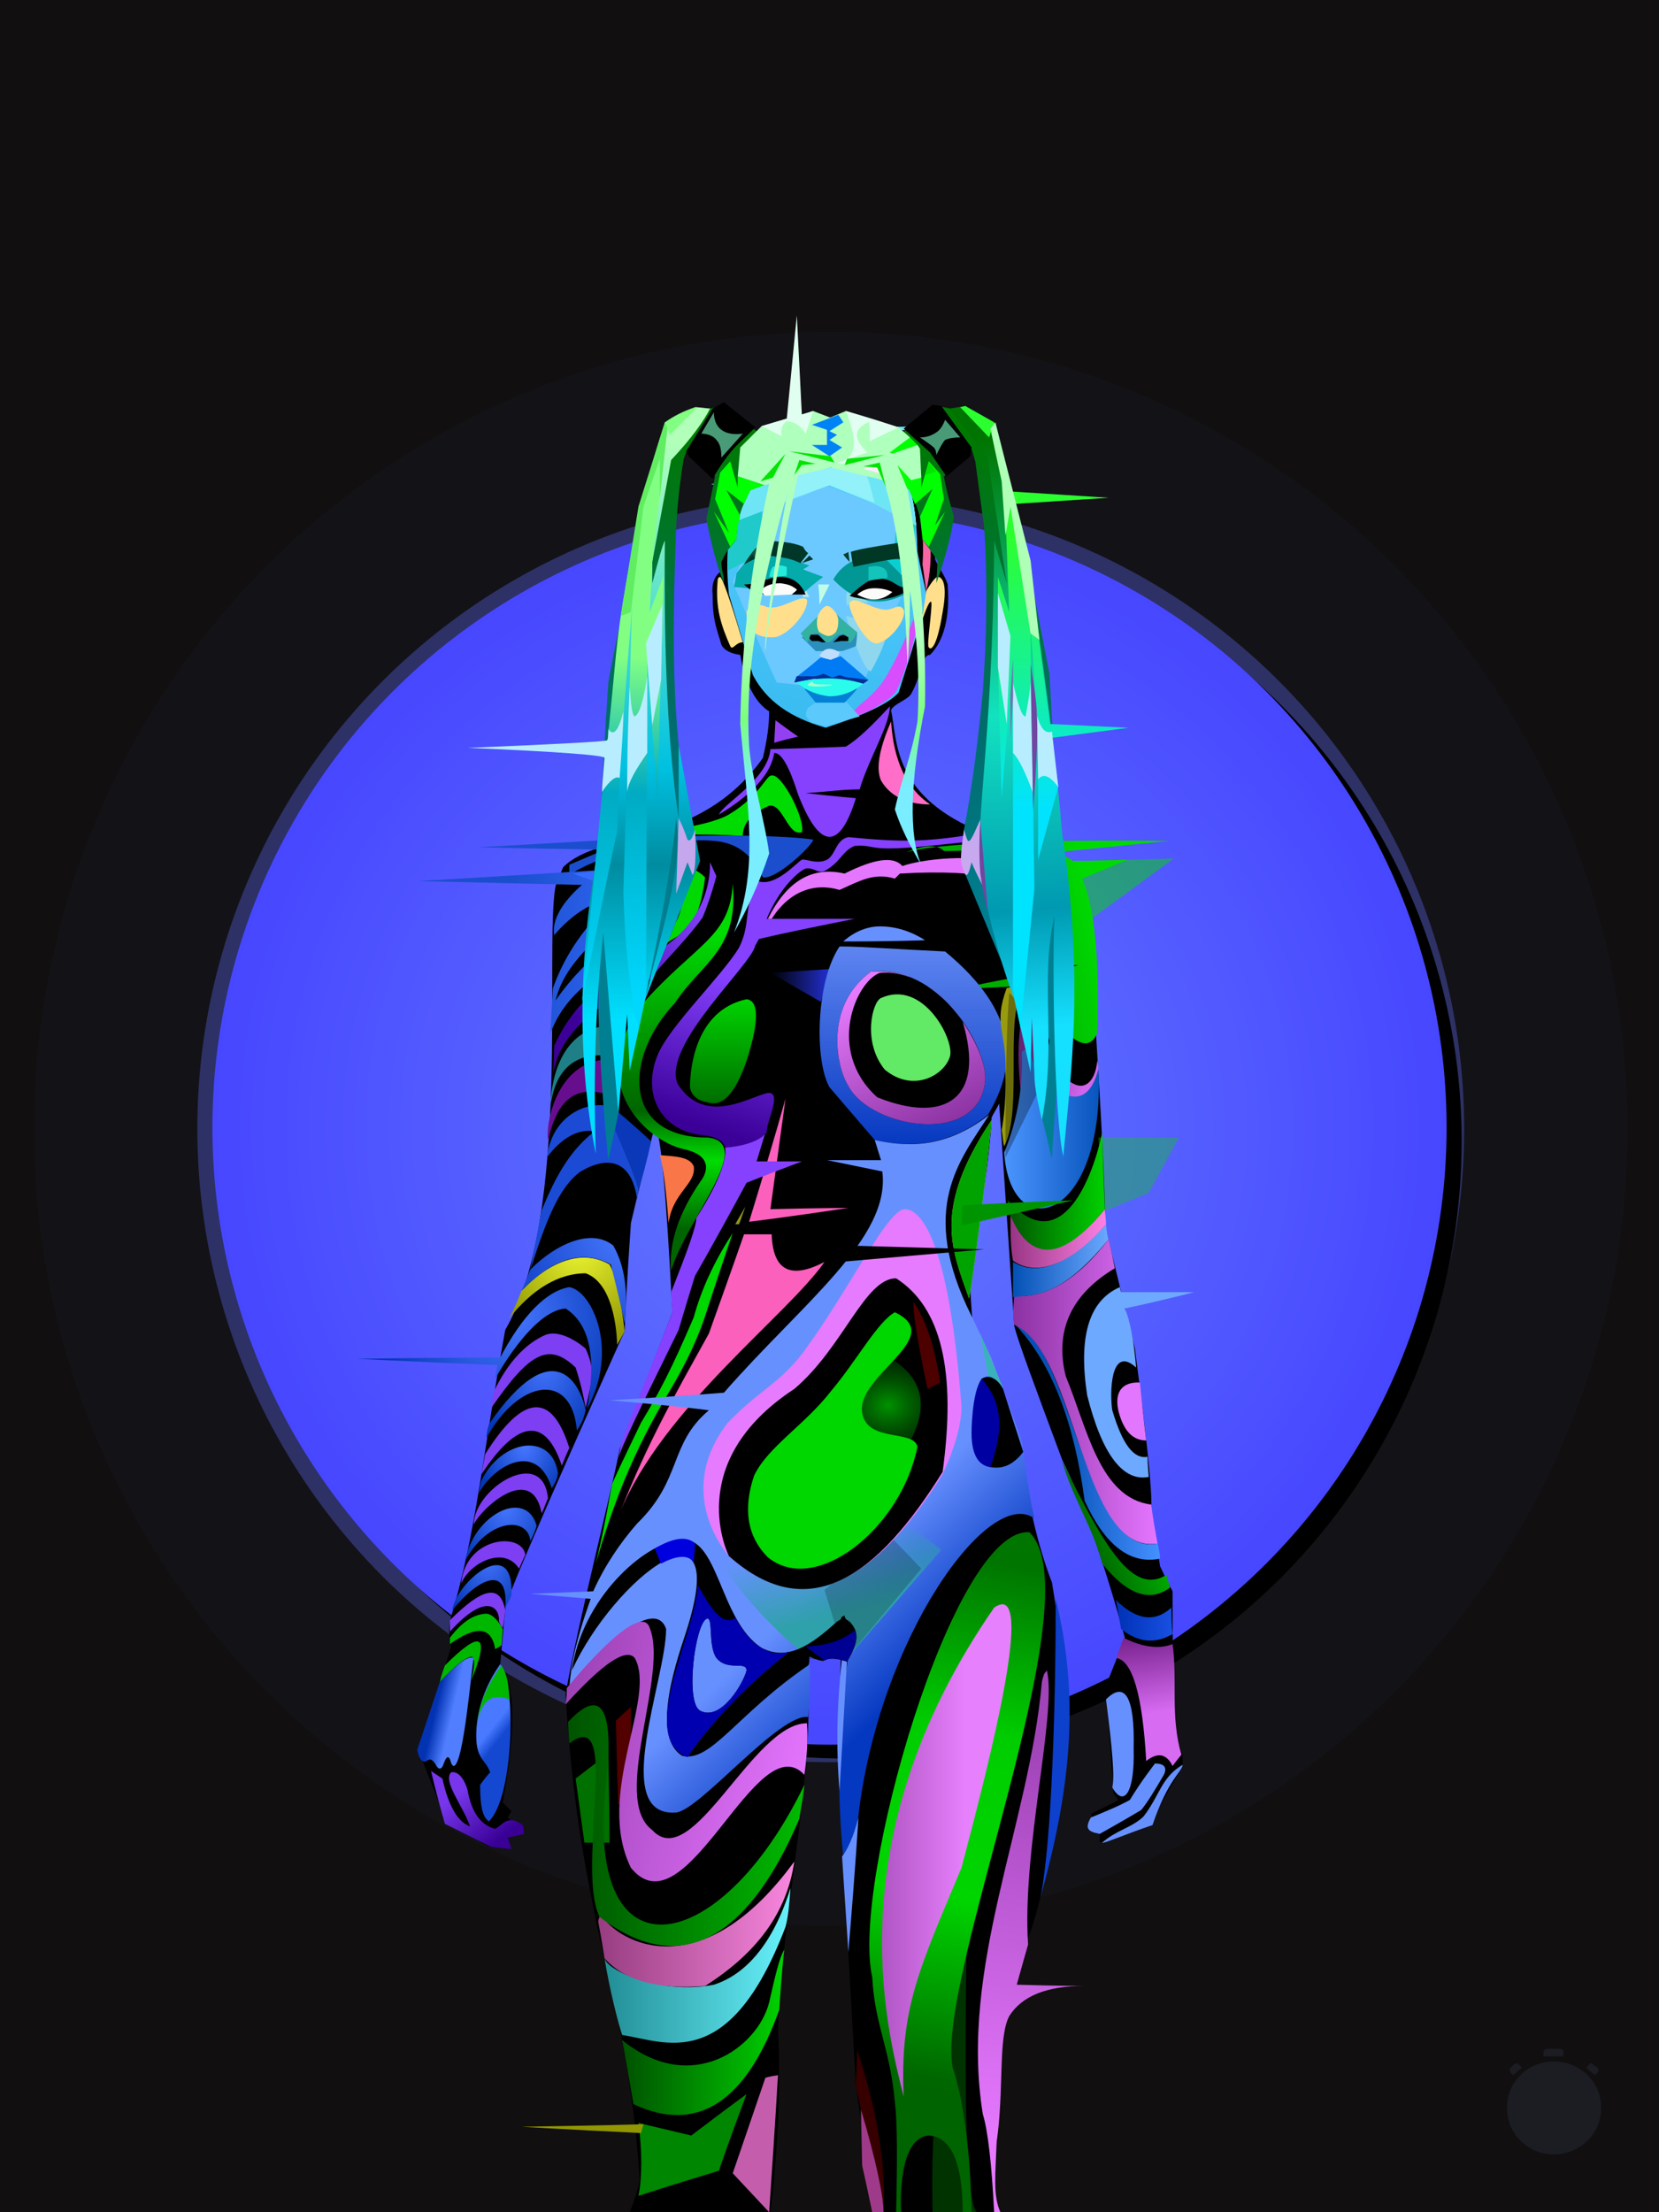 <?xml version="1.0" encoding="UTF-8"?><svg width="1320px" height="1760px" viewBox="0 0 1320 1760" version="1.1" xmlns="http://www.w3.org/2000/svg" xmlns:xlink="http://www.w3.org/1999/xlink"><defs><filter width="130%" height="130%" x="-15%" y="-15%" id="id-30211" filterUnits="objectBoundingBox"><feGaussianBlur in="SourceGraphic" stdDeviation="50"></feGaussianBlur></filter><filter width="124%" height="124%" x="-12%" y="-12%" id="id-30212" filterUnits="objectBoundingBox"><feGaussianBlur in="SourceGraphic" stdDeviation="50"></feGaussianBlur></filter><radialGradient cx="50%" cy="50%" r="70%" id="id-30213" fx="50%" fy="50%" gradientTransform=" translate(0.500,0.500) scale(1,1) translate(-0.500,-0.500)"><stop stop-color="#667DFF" offset="0%"></stop><stop stop-color="#3A31FF" offset="100%"></stop></radialGradient><circle cx="660" cy="897" r="491" id="id-30214"></circle><filter width="107%" height="107%" x="-2%" y="-2%" id="id-30215" filterUnits="objectBoundingBox"><feOffset result="id-30216" in="SourceAlpha" dx="12" dy="11"></feOffset><feGaussianBlur result="id-30217" in="SourceGraphic" stdDeviation="10"></feGaussianBlur><feColorMatrix in="SourceGraphic" type="matrix" values="0 0 0 0 0 0 0 0 0 0 0 0 0 0 0 0 0 0 0.500 0"></feColorMatrix></filter></defs><g stroke="none" stroke-width="1" fill="none" id="id-30220" fill-rule="evenodd"><g id="id-30221"><rect fill="#110F0F" width="1320" height="1760" x="0" y="0" id="id-30222"></rect><circle cx="661" cy="898" r="504" fill="#5F6DFF" opacity="0.579" id="id-30223" filter="url(#id-30211)"></circle><circle cx="661" cy="898" r="634" fill="#5F6DFF" opacity="0.181" id="id-30223" filter="url(#id-30212)"></circle><g id="id-30223"><use fill="#000000" fill-opacity="1" xlink:href="#id-30214" filter="url(#id-30215)"></use><use fill="url(#id-30213)" xlink:href="#id-30214" fill-rule="evenodd"></use></g></g></g><defs><linearGradient x1="100%" y1="14%" x2="36%" y2="14%" id="id-76427"><stop stop-color="#376DFF" offset="0%"></stop><stop stop-color="#1A4ECD" offset="100%"></stop></linearGradient><linearGradient x1="79%" y1="12%" x2="21%" y2="81%" id="id-76428"><stop stop-color="#823FF8" offset="0%"></stop><stop stop-color="#3C0099" offset="100%"></stop></linearGradient><linearGradient x1="50%" y1="13%" x2="50%" y2="89%" id="id-76429"><stop stop-color="#00DC02" offset="0%"></stop><stop stop-color="#006500" offset="60%"></stop><stop stop-color="#00DC02" offset="77%"></stop><stop stop-color="#006500" offset="100%"></stop></linearGradient><linearGradient x1="26%" y1="31%" x2="78%" y2="84%" id="id-76430"><stop stop-color="#7736EB" offset="0%"></stop><stop stop-color="#390096" offset="100%"></stop></linearGradient><linearGradient x1="48%" y1="38%" x2="52%" y2="50%" id="id-76431"><stop stop-color="#4879FF" offset="0%"></stop><stop stop-color="#1548D1" offset="100%"></stop></linearGradient><linearGradient x1="63%" y1="50%" x2="37%" y2="38%" id="id-76432"><stop stop-color="#507EFF" offset="0%"></stop><stop stop-color="#0333B2" offset="100%"></stop></linearGradient><radialGradient cx="58%" cy="25%" r="99%" id="id-76433" fx="58%" fy="25%" gradientTransform=" translate(0.578,0.249) scale(0.761,1) rotate(90) translate(-0.578,-0.249)"><stop stop-color="#4676FF" offset="0%"></stop><stop stop-color="#0437B6" offset="100%"></stop></radialGradient><radialGradient cx="58%" cy="24%" r="100%" id="id-76434" fx="58%" fy="24%" gradientTransform=" translate(0.578,0.238) scale(0.755,1) rotate(90) translate(-0.578,-0.238)"><stop stop-color="#4676FF" offset="1%"></stop><stop stop-color="#0437B6" offset="100%"></stop></radialGradient><radialGradient cx="58%" cy="24%" r="100%" id="id-76435" fx="58%" fy="24%" gradientTransform=" translate(0.578,0.238) scale(0.602,1) rotate(90) translate(-0.578,-0.238)"><stop stop-color="#4676FF" offset="1%"></stop><stop stop-color="#0437B6" offset="100%"></stop></radialGradient><radialGradient cx="58%" cy="24%" r="100%" id="id-76436" fx="58%" fy="24%" gradientTransform=" translate(0.578,0.238) scale(0.665,1) rotate(90) translate(-0.578,-0.238)"><stop stop-color="#4676FF" offset="1%"></stop><stop stop-color="#0437B6" offset="100%"></stop></radialGradient><radialGradient cx="58%" cy="24%" r="100%" id="id-76437" fx="58%" fy="24%" gradientTransform=" translate(0.578,0.238) scale(0.500,1) rotate(90) translate(-0.578,-0.238)"><stop stop-color="#4676FF" offset="1%"></stop><stop stop-color="#0437B6" offset="100%"></stop></radialGradient><radialGradient cx="60%" cy="0%" r="100%" id="id-76438" fx="60%" fy="0%" gradientTransform=" translate(0.604,0) scale(0.769,1) rotate(90) translate(-0.604,0)"><stop stop-color="#F3FC35" offset="0%"></stop><stop stop-color="#949B04" offset="100%"></stop></radialGradient><radialGradient cx="100%" cy="0%" r="122%" id="id-76439" fx="100%" fy="0%" gradientTransform=" translate(1,0) scale(0.823,1) rotate(180) translate(-1,0)"><stop stop-color="#4A7AFF" offset="0%"></stop><stop stop-color="#1949CF" offset="100%"></stop></radialGradient><linearGradient x1="26%" y1="47%" x2="9%" y2="91%" id="id-76440"><stop stop-color="#8541FE" offset="0%"></stop><stop stop-color="#3A0097" offset="100%"></stop></linearGradient><linearGradient x1="75%" y1="50%" x2="39%" y2="58%" id="id-76441"><stop stop-color="#00DA02" offset="0%"></stop><stop stop-color="#00AE00" offset="100%"></stop></linearGradient><linearGradient x1="50%" y1="0%" x2="50%" y2="100%" id="id-76442"><stop stop-color="#00D300" offset="0%"></stop><stop stop-color="#006900" offset="100%"></stop></linearGradient><linearGradient x1="100%" y1="50%" x2="0%" y2="50%" id="id-76443"><stop stop-color="#232FD3" offset="0%"></stop><stop stop-color="#202DC8" offset="100%" stop-opacity="0"></stop></linearGradient><linearGradient x1="50%" y1="0%" x2="50%" y2="100%" id="id-76444"><stop stop-color="#5E85F1" offset="0%"></stop><stop stop-color="#0437BF" offset="100%"></stop></linearGradient><linearGradient x1="20%" y1="11%" x2="61%" y2="100%" id="id-76445"><stop stop-color="#E77BFF" offset="0%"></stop><stop stop-color="#872F9D" offset="100%"></stop></linearGradient><linearGradient x1="77%" y1="82%" x2="23%" y2="64%" id="id-76446"><stop stop-color="#D166EC" offset="0%"></stop><stop stop-color="#8D35A5" offset="100%"></stop></linearGradient><linearGradient x1="0%" y1="50%" x2="100%" y2="50%" id="id-76447"><stop stop-color="#4B95FF" offset="0%"></stop><stop stop-color="#0350B8" offset="100%"></stop></linearGradient><linearGradient x1="53%" y1="66%" x2="65%" y2="84%" id="id-76448"><stop stop-color="#6790FF" offset="0%"></stop><stop stop-color="#0438C0" offset="100%"></stop></linearGradient><linearGradient x1="37%" y1="40%" x2="50%" y2="79%" id="id-76449"><stop stop-color="#2FA2AB" offset="0%" stop-opacity="0"></stop><stop stop-color="#2FA1AA" offset="100%"></stop></linearGradient><linearGradient x1="50%" y1="0%" x2="55%" y2="59%" id="id-76450"><stop stop-color="#7C2592" offset="0%"></stop><stop stop-color="#D76BF2" offset="100%"></stop></linearGradient><linearGradient x1="100%" y1="50%" x2="0%" y2="50%" id="id-76451"><stop stop-color="#1850E1" offset="0%"></stop><stop stop-color="#0031B5" offset="100%"></stop></linearGradient><linearGradient x1="82%" y1="50%" x2="18%" y2="84%" id="id-76452"><stop stop-color="#00AA00" offset="0%"></stop><stop stop-color="#005200" offset="100%"></stop></linearGradient><linearGradient x1="100%" y1="58%" x2="29%" y2="58%" id="id-76453"><stop stop-color="#4490FF" offset="0%"></stop><stop stop-color="#0650B5" offset="100%"></stop></linearGradient><linearGradient x1="100%" y1="50%" x2="0%" y2="50%" id="id-76454"><stop stop-color="#E576FF" offset="0%"></stop><stop stop-color="#8B31A2" offset="100%"></stop></linearGradient><linearGradient x1="100%" y1="50%" x2="0%" y2="50%" id="id-76455"><stop stop-color="#6CA9FF" offset="0%"></stop><stop stop-color="#0350B5" offset="100%"></stop></linearGradient><linearGradient x1="100%" y1="50%" x2="0%" y2="50%" id="id-76456"><stop stop-color="#FD81E4" offset="0%"></stop><stop stop-color="#983583" offset="100%"></stop></linearGradient><filter width="119%" height="104%" x="-9%" y="-2%" id="id-76457" filterUnits="objectBoundingBox"><feGaussianBlur in="SourceGraphic" stdDeviation="1"></feGaussianBlur></filter><filter width="157%" height="113%" x="-28%" y="-6%" id="id-76458" filterUnits="objectBoundingBox"><feGaussianBlur in="SourceGraphic" stdDeviation="3"></feGaussianBlur></filter><linearGradient x1="100%" y1="50%" x2="0%" y2="50%" id="id-76459"><stop stop-color="#00D100" offset="0%"></stop><stop stop-color="#005300" offset="100%"></stop></linearGradient><linearGradient x1="100%" y1="50%" x2="0%" y2="50%" id="id-76460"><stop stop-color="#00D200" offset="0%"></stop><stop stop-color="#005100" offset="100%"></stop></linearGradient><linearGradient x1="100%" y1="50%" x2="2%" y2="50%" id="id-76461"><stop stop-color="#68F2FC" offset="0%"></stop><stop stop-color="#238F97" offset="100%"></stop></linearGradient><linearGradient x1="100%" y1="50%" x2="0%" y2="50%" id="id-76462"><stop stop-color="#F987DE" offset="0%"></stop><stop stop-color="#973D80" offset="100%"></stop></linearGradient><linearGradient x1="100%" y1="50%" x2="0%" y2="50%" id="id-76463"><stop stop-color="#00BA00" offset="0%"></stop><stop stop-color="#005300" offset="100%"></stop></linearGradient><linearGradient x1="93%" y1="80%" x2="-9%" y2="50%" id="id-76464"><stop stop-color="#E576FF" offset="0%"></stop><stop stop-color="#9C40B4" offset="100%"></stop></linearGradient><linearGradient x1="53%" y1="5%" x2="48%" y2="86%" id="id-76465"><stop stop-color="#007500" offset="0%"></stop><stop stop-color="#00CD00" offset="31%"></stop><stop stop-color="#00D500" offset="61%"></stop><stop stop-color="#006600" offset="94%"></stop><stop stop-color="#006400" offset="100%"></stop></linearGradient><linearGradient x1="64%" y1="43%" x2="1%" y2="43%" id="id-76466"><stop stop-color="#E680FC" offset="0%"></stop><stop stop-color="#933EA5" offset="100%"></stop></linearGradient><linearGradient x1="48%" y1="88%" x2="51%" y2="13%" id="id-76467"><stop stop-color="#E679FF" offset="0%"></stop><stop stop-color="#A144B8" offset="100%"></stop></linearGradient><radialGradient cx="51%" cy="58%" r="134%" id="id-76468" fx="51%" fy="58%" gradientTransform=" translate(0.509,0.584) scale(1,0.816) rotate(7) translate(-0.509,-0.584)"><stop stop-color="#00C400" offset="0%" stop-opacity="0.748"></stop><stop stop-color="#000000" offset="100%" stop-opacity="0"></stop></radialGradient><linearGradient x1="63%" y1="15%" x2="50%" y2="100%" id="id-76469"><stop stop-color="#57CBFF" offset="0%"></stop><stop stop-color="#3ABCF1" offset="100%"></stop></linearGradient><filter width="104%" height="104%" x="-2%" y="-2%" id="id-76470" filterUnits="objectBoundingBox"><feGaussianBlur in="SourceGraphic" stdDeviation="1"></feGaussianBlur></filter><filter width="119%" height="114%" x="-9%" y="-7%" id="id-76471" filterUnits="objectBoundingBox"><feGaussianBlur in="SourceGraphic" stdDeviation="1"></feGaussianBlur></filter><filter width="121%" height="112%" x="-10%" y="-6%" id="id-76472" filterUnits="objectBoundingBox"><feGaussianBlur in="SourceGraphic" stdDeviation="1"></feGaussianBlur></filter><filter width="125%" height="125%" x="-12%" y="-12%" id="id-76473" filterUnits="objectBoundingBox"><feGaussianBlur in="SourceGraphic" stdDeviation="1"></feGaussianBlur></filter><filter width="133%" height="114%" x="-17%" y="-7%" id="id-76474" filterUnits="objectBoundingBox"><feGaussianBlur in="SourceGraphic" stdDeviation="1"></feGaussianBlur></filter><filter width="117%" height="132%" x="-8%" y="-16%" id="id-76475" filterUnits="objectBoundingBox"><feGaussianBlur in="SourceGraphic" stdDeviation="2"></feGaussianBlur></filter><filter width="127%" height="150%" x="-14%" y="-25%" id="id-76476" filterUnits="objectBoundingBox"><feGaussianBlur in="SourceGraphic" stdDeviation="3"></feGaussianBlur></filter><filter width="114%" height="123%" x="-7%" y="-11%" id="id-76477" filterUnits="objectBoundingBox"><feGaussianBlur in="SourceGraphic" stdDeviation="1"></feGaussianBlur></filter><filter width="113%" height="127%" x="-7%" y="-13%" id="id-76478" filterUnits="objectBoundingBox"><feGaussianBlur in="SourceGraphic" stdDeviation="1"></feGaussianBlur></filter><filter width="139%" height="151%" x="-19%" y="-25%" id="id-76479" filterUnits="objectBoundingBox"><feGaussianBlur in="SourceGraphic" stdDeviation="1"></feGaussianBlur></filter><filter width="142%" height="166%" x="-21%" y="-33%" id="id-76480" filterUnits="objectBoundingBox"><feGaussianBlur in="SourceGraphic" stdDeviation="1"></feGaussianBlur></filter><filter width="103%" height="108%" x="-2%" y="-4%" id="id-76481" filterUnits="objectBoundingBox"><feGaussianBlur in="SourceGraphic" stdDeviation="1"></feGaussianBlur></filter><filter width="182%" height="252%" x="-41%" y="-76%" id="id-76482" filterUnits="objectBoundingBox"><feGaussianBlur in="SourceGraphic" stdDeviation="20"></feGaussianBlur></filter><filter width="114%" height="127%" x="-7%" y="-13%" id="id-76483" filterUnits="objectBoundingBox"><feGaussianBlur in="SourceGraphic" stdDeviation="1"></feGaussianBlur></filter><filter width="137%" height="164%" x="-19%" y="-32%" id="id-76484" filterUnits="objectBoundingBox"><feGaussianBlur in="SourceGraphic" stdDeviation="1"></feGaussianBlur></filter><filter width="114%" height="151%" x="-7%" y="-25%" id="id-76485" filterUnits="objectBoundingBox"><feGaussianBlur in="SourceGraphic" stdDeviation="1"></feGaussianBlur></filter><linearGradient x1="50%" y1="3%" x2="49%" y2="69%" id="id-76486"><stop stop-color="#007900" offset="0%"></stop><stop stop-color="#006C6C" offset="60%"></stop><stop stop-color="#007F93" offset="100%"></stop></linearGradient><linearGradient x1="50%" y1="44%" x2="50%" y2="72%" id="id-76487"><stop stop-color="#AFFFBD" offset="0%"></stop><stop stop-color="#7CFF7D" offset="53%"></stop><stop stop-color="#7AEDFF" offset="100%"></stop></linearGradient><linearGradient x1="50%" y1="5%" x2="50%" y2="82%" id="id-76488"><stop stop-color="#B1FFB9" offset="0%"></stop><stop stop-color="#00C1E1" offset="56%"></stop><stop stop-color="#008CA0" offset="73%"></stop><stop stop-color="#00DFFF" offset="100%"></stop></linearGradient><linearGradient x1="50%" y1="4%" x2="51%" y2="83%" id="id-76489"><stop stop-color="#007400" offset="0%"></stop><stop stop-color="#12E2C0" offset="47%"></stop><stop stop-color="#0099B1" offset="80%"></stop><stop stop-color="#15E0FF" offset="100%"></stop></linearGradient><linearGradient x1="50%" y1="40%" x2="50%" y2="95%" id="id-76490"><stop stop-color="#82FF83" offset="0%"></stop><stop stop-color="#00ABC3" offset="40%"></stop><stop stop-color="#00D7FE" offset="100%"></stop></linearGradient><linearGradient x1="50%" y1="21%" x2="50%" y2="65%" id="id-76491"><stop stop-color="#2CFF30" offset="0%"></stop><stop stop-color="#00E3FF" offset="100%"></stop></linearGradient></defs><g transform=" translate(284,251)" id="id-76492"><g transform=" translate(0,82)" id="id-76493"><path d=" M 510,1427 C 444,1427 411,1427 411,1427 C 402,1360 397,1326 397,1326 C 388,1170 384,1092 384,1092 C 384,1049 384,1014 385,985 C 371,989 363,987 357,985 C 368,1060 338,1188 335,1280 C 339,1351 329,1427 329,1427 C 254,1427 217,1427 217,1427 C 220,1420 223,1411 225,1402 C 219,1306 201,1247 190,1194 C 181,1150 171,1098 166,1015 C 176,957 203,852 209,820 C 237,747 251,711 251,711 C 246,617 242,568 237,563 C 224,614 218,640 218,640 C 214,698 213,726 213,726 C 148,871 116,945 118,948 C 115,977 114,992 114,992 C 126,1006 127,1042 116,1101 C 121,1106 123,1108 123,1108 C 121,1111 120,1113 120,1113 C 129,1121 133,1124 133,1124 C 123,1127 118,1128 118,1128 C 120,1134 120,1137 120,1137 C 110,1136 105,1136 105,1136 C 83,1124 72,1118 72,1118 C 57,1080 49,1060 49,1060 C 66,1005 75,977 75,977 C 73,968 73,961 75,953 C 95,886 100,824 118,725 C 171,635 149,422 158,372 C 160,367 162,362 164,357 C 194,327 272,342 323,270 C 326,257 328,245 328,233 C 317,226 309,211 305,188 C 297,187 292,184 290,180 C 286,166 283,161 283,140 C 282,131 285,125 289,122 C 289,43 316,3 371,0 C 413,4 458,10 460,112 C 463,119 468,125 470,132 C 472,158 467,177 456,188 C 449,188 450,203 441,219 C 438,224 427,227 425,232 C 430,256 426,298 492,327 C 519,331 535,334 541,338 C 556,344 566,349 571,354 C 591,394 588,489 588,489 C 594,584 596,634 595,641 C 611,707 619,740 619,740 C 628,809 633,852 632,869 C 637,898 639,913 639,913 C 645,926 649,933 649,933 C 649,1004 650,1039 650,1039 C 654,1056 657,1064 657,1064 C 657,1069 657,1072 657,1072 C 640,1102 631,1117 631,1117 C 604,1127 591,1133 591,1133 C 591,1127 591,1124 591,1124 C 586,1115 584,1110 584,1110 C 599,1103 606,1099 606,1099 C 604,1096 602,1094 602,1094 C 598,1037 596,1008 596,1008 C 606,983 611,970 611,970 C 595,912 579,865 561,828 C 539,769 526,734 523,722 C 515,604 511,545 511,545 C 509,549 507,552 505,556 C 503,603 487,679 487,679 C 489,708 490,723 490,723 C 508,756 520,786 527,814 C 533,858 541,895 553,926 C 564,992 568,1030 566,1040 C 555,1129 544,1186 533,1211 L 510,1293 C 504,1374 504,1419 510,1427 Z" fill="#000000" id="id-76494"></path><g transform=" translate(0,229)" id="id-76495"><path d=" M 425,12 C 415,35 413,50 417,59 C 424,71 437,78 456,78 C 437,65 427,43 425,12 Z" fill="#FF6EC8" id="id-76496"></path><path d=" M 397,73 C 384,115 368,114 351,70 C 344,48 338,37 332,37 C 329,58 305,76 288,86 C 292,77 327,58 329,34 C 369,33 389,32 389,32 C 399,26 410,15 424,0 C 424,15 407,42 400,66 C 387,66 373,68 357,69 C 384,72 397,73 397,73 Z" fill="#8541FE" id="id-76497"></path><path d=" M 351,24 C 338,27 332,29 332,29 L 333,11 C 345,20 351,24 351,24 Z" fill="#9340F2" id="id-76498"></path><path d=" M 307,103 C 273,101 247,102 228,104 C 228,100 277,97 296,86 C 321,71 326,54 330,55 C 338,53 357,90 354,100 C 343,104 339,77 328,79 C 314,85 307,93 307,103 Z" fill="#00DC02" id="id-76499"></path><path d=" M 363,106 C 363,110 334,138 323,136 C 319,129 311,109 284,107 C 252,104 199,115 169,134 C 169,129 169,126 169,126 C 188,118 197,114 197,114 C 131,113 97,112 97,112 C 138,110 181,107 226,105 C 284,101 345,103 363,106 Z" fill="#1A4ECD" id="id-76500"></path><path d=" M 218,165 C 218,152 221,141 228,131 C 226,129 225,129 225,129 C 236,128 245,128 251,128 C 241,209 176,201 154,260 C 155,236 156,224 156,224 C 166,196 183,173 204,154 C 179,154 157,182 157,182 C 155,171 162,157 179,142 C 92,140 49,139 49,139 C 147,133 204,130 221,128 C 218,177 169,189 158,234 C 186,194 216,180 234,160 L 229,156 C 226,156 223,159 218,165 Z" fill="url(#id-76427)" id="id-76501"></path><path d=" M 216,149 L 172,133 L 221,128 C 221,139 219,145 216,149 Z" fill="#376DFF" id="id-76502"></path><path d=" M 277,136 C 271,130 265,128 259,128 C 257,134 265,159 250,177 C 246,187 244,191 246,189 C 257,179 271,183 277,136 Z" fill="#00DA02" id="id-76503"></path><path d=" M 281,124 C 284,131 286,135 286,135 C 282,150 278,161 275,168 C 262,186 248,199 233,217 C 185,239 159,265 156,294 C 157,278 157,270 157,270 C 175,230 205,213 236,197 C 266,179 281,154 281,124 Z" fill="url(#id-76428)" id="id-76504"></path><path d=" M 208,254 C 203,270 201,278 201,278 C 174,275 158,288 154,318 C 154,307 158,251 208,254 Z" fill="#1E7F87" id="id-76505"></path><path d=" M 200,281 C 200,293 200,303 200,309 C 163,297 156,331 152,345 C 150,327 162,281 200,281 Z" fill="#670E8F" id="id-76506"></path><path d=" M 299,141 C 297,184 269,189 226,238 C 181,302 231,345 259,352 C 289,358 274,377 274,377 C 256,403 248,427 250,449 C 262,408 318,347 279,343 C 210,343 213,278 253,236 C 274,204 304,194 299,141 Z" fill="url(#id-76429)" id="id-76507"></path><path d=" M 203,319 C 197,330 218,358 224,385 C 227,375 231,361 234,346 C 218,331 207,322 203,319 Z" fill="#0A38B8" id="id-76508"></path><path d=" M 223,393 C 223,389 224,388 224,384 C 216,355 196,325 203,319 C 189,313 156,321 151,359 C 163,343 176,336 189,338 C 177,348 163,361 147,401 L 138,448 C 150,411 160,383 178,370 C 200,357 219,361 223,393 Z" fill="#1B4BD4" id="id-76509"></path><path d=" M 241,357 C 245,371 247,399 248,411 C 251,387 270,380 268,366 C 265,358 252,358 241,357 Z" fill="#F97648" id="id-76510"></path><path d=" M 391,399 C 338,407 312,410 312,410 C 332,345 341,312 341,312 L 329,400 C 370,399 391,399 391,399 Z" fill="#FA60BC" id="id-76511"></path><path d=" M 354,362 C 325,373 310,379 310,379 C 283,429 269,453 269,453 C 260,482 256,496 256,496 C 226,557 210,590 208,598 C 210,587 212,581 212,581 C 238,515 251,482 251,482 C 250,471 250,466 250,466 C 263,433 270,414 270,407 C 286,382 294,363 293,351 C 310,346 325,339 325,339 L 318,362 C 342,362 354,362 354,362 Z" fill="#8541FE" id="id-76512"></path><path d=" M 304,412 C 302,412 301,412 301,412 L 309,398 C 306,407 304,412 304,412 Z" fill="#91951F" id="id-76513"></path><path d=" M 299,419 C 284,442 274,464 268,486 C 250,528 241,545 226,570 C 211,601 203,618 203,619 C 199,641 195,662 190,682 C 203,638 218,595 251,541 C 262,522 272,502 279,479 C 292,439 299,419 299,419 Z" fill="#00D600" id="id-76514"></path><path d=" M 308,420 C 322,420 330,420 330,420 C 331,449 345,456 372,442 C 343,484 243,558 209,642 C 232,584 254,546 280,499 C 299,446 308,420 308,420 Z" fill="#FA60BC" id="id-76515"></path><path d=" M 133,897 C 124,899 120,900 120,900 C 122,906 123,909 123,909 C 111,908 106,907 106,907 C 82,895 70,889 70,889 C 62,861 59,847 59,847 C 65,851 68,853 68,853 C 73,876 81,888 90,891 C 84,874 68,855 75,848 C 80,847 85,852 88,862 C 91,879 98,890 110,893 C 116,890 120,881 132,890 C 133,895 133,897 133,897 Z" fill="url(#id-76430)" id="id-76516"></path><path d=" M 114,762 C 127,776 125,868 105,887 C 100,884 98,875 98,858 C 103,851 106,848 106,848 C 102,837 94,838 95,815 C 96,797 102,779 114,762 Z" fill="url(#id-76431)" id="id-76517"></path><path d=" M 93,757 C 91,765 85,842 77,843 C 74,842 75,836 72,836 C 69,838 69,845 66,845 C 63,845 63,840 59,838 C 56,837 55,841 52,839 C 49,837 48,830 48,830 L 66,776 C 80,761 89,755 93,757 Z" fill="url(#id-76432)" id="id-76518"></path><path d=" M 96,807 C 100,790 108,785 121,790 C 121,780 120,771 115,763 C 104,778 98,792 96,807 Z" fill="#00B700" id="id-76519"></path><path d=" M 91,775 C 106,738 99,734 70,763 C 67,771 66,776 66,776 C 78,763 86,757 91,756 C 96,756 91,775 91,775 Z" fill="#00B700" id="id-76520"></path><path d=" M 110,750 C 107,732 95,731 74,746 C 74,743 74,741 74,741 C 83,729 92,723 101,722 C 109,720 116,734 116,734 L 115,747 C 112,749 110,750 110,750 Z" fill="#00B700" id="id-76521"></path><path d=" M 74,736 C 74,730 74,727 74,727 C 100,701 114,698 118,719 C 117,729 116,733 116,733 C 115,732 114,731 113,728 C 114,718 104,703 74,736 Z" fill="#7E3EF2" id="id-76522"></path><path d=" M 118,717 C 121,681 95,695 76,719 C 78,698 125,657 123,707 C 121,712 119,715 118,717 Z" fill="url(#id-76433)" id="id-76523"></path><path d=" M 129,686 C 132,679 134,675 134,675 C 131,656 86,661 83,698 C 89,682 117,667 129,686 Z" fill="#7E3EF2" id="id-76524"></path><path d=" M 86,680 C 104,646 136,644 138,664 C 141,658 141,658 143,652 C 135,622 93,642 86,680 Z" fill="url(#id-76434)" id="id-76525"></path><path d=" M 93,651 C 97,640 139,600 147,642 C 149,638 149,637 152,630 C 148,588 93,622 93,651 Z" fill="#7E3EF2" id="id-76526"></path><path d=" M 155,622 C 158,617 159,616 160,610 C 155,577 115,583 99,616 C 98,618 98,621 97,626 C 108,605 143,583 155,622 Z" fill="url(#id-76435)" id="id-76527"></path><path d=" M 163,604 C 167,594 169,590 169,590 C 155,545 132,547 102,595 L 99,611 C 128,567 150,565 163,604 Z" fill="#7E3EF2" id="id-76528"></path><path d=" M 175,576 C 177,573 180,569 182,560 C 178,540 157,496 105,571 C 104,575 103,578 103,582 C 129,535 171,529 175,576 Z" fill="url(#id-76436)" id="id-76529"></path><path d=" M 182,558 C 179,542 176,532 174,526 C 153,506 138,513 107,558 C 108,549 109,545 109,545 C 120,522 134,507 150,500 C 160,496 174,504 182,511 C 190,529 187,536 182,558 Z" fill="#7E3EF2" id="id-76530"></path><path d=" M 183,559 C 191,518 185,491 166,479 C 139,481 110,535 110,535 C 111,528 112,524 112,524 C 37,521 0,519 0,519 C 76,518 114,518 114,518 C 132,484 151,465 169,462 C 187,465 209,512 183,559 Z" fill="url(#id-76437)" id="id-76531"></path><path d=" M 207,508 C 211,501 213,497 213,497 C 210,471 206,453 201,444 C 166,424 131,465 131,465 C 125,480 121,487 121,487 C 140,463 161,451 182,451 C 207,460 207,508 207,508 Z" fill="url(#id-76438)" id="id-76532"></path><path d=" M 213,491 C 216,465 213,445 204,429 C 187,415 159,427 138,448 L 131,465 C 154,441 178,431 202,444 C 206,460 210,476 213,491 Z" fill="url(#id-76439)" id="id-76533"></path><path d=" M 326,339 C 317,350 293,351 293,351 C 291,345 285,342 274,341 C 241,337 227,308 239,278 C 248,255 290,215 304,192 C 314,172 307,159 319,139 C 333,144 350,124 354,122 C 357,121 366,126 374,122 C 381,118 381,106 391,104 C 432,108 451,108 489,102 C 511,102 536,104 536,104 C 516,105 502,106 493,107 C 464,110 440,113 423,113 C 408,113 408,110 396,111 C 386,115 385,124 372,131 C 366,133 364,128 357,129 C 352,131 337,143 326,169 C 373,169 396,169 396,169 C 366,175 341,180 320,185 C 319,186 318,189 317,190 C 314,206 243,269 255,300 C 279,339 323,303 330,308 C 336,312 326,330 326,339 Z" fill="url(#id-76440)" id="id-76534"></path><path d=" M 650,121 C 605,154 583,170 583,170 L 570,123 C 624,122 650,121 650,121 Z" fill="#00DA02" fill-opacity="0.500" id="id-76535"></path><path d=" M 594,402 C 618,392 630,387 630,387 C 646,358 654,343 654,343 L 590,343 C 592,382 594,402 594,402 Z" fill="#00D400" fill-opacity="0.347" id="id-76536"></path><path d=" M 330,169 C 328,169 327,169 327,169 C 342,139 362,127 388,133 C 412,121 427,119 434,127 C 465,116 599,108 522,205 C 519,205 517,205 516,204 C 549,174 570,125 432,133 C 429,136 428,137 428,137 C 411,132 400,139 384,146 C 364,140 344,147 330,169 Z" fill="#E576FF" id="id-76537"></path><path d=" M 437,116 C 452,110 462,110 467,115 C 499,116 626,96 531,204 C 560,205 574,206 574,206 C 509,218 477,225 477,225 C 518,223 539,222 539,222 C 564,266 581,278 589,260 C 591,201 587,160 577,137 L 613,122 C 585,123 570,123 570,123 C 562,118 557,116 557,116 L 646,107 C 532,106 462,109 437,116 Z" fill="url(#id-76441)" id="id-76538"></path><path d=" M 310,233 C 320,234 320,251 310,282 C 301,308 291,319 279,315 C 272,314 266,310 265,303 C 265,291 268,242 310,233 Z" fill="url(#id-76442)" id="id-76539"></path><path d=" M 376,209 C 372,227 369,235 369,235 L 329,212 C 360,210 376,209 376,209 Z" fill="url(#id-76443)" id="id-76540"></path><path d=" M 417,232 C 410,235 402,267 420,289 C 443,308 468,293 472,278 C 475,264 450,217 417,232 Z" fill="#62E965" id="id-76541"></path><path d=" M 386,191 C 400,191 427,193 468,195 C 526,243 526,285 502,325 C 476,346 446,353 412,345 C 412,345 400,331 376,303 C 364,282 365,219 384,191 C 385,191 385,191 385,191 Z M 409,211 C 372,238 381,286 391,302 C 409,336 497,351 500,296 C 500,268 462,205 409,211 Z" fill="url(#id-76444)" id="id-76542"></path><path d=" M 409,211 C 421,210 432,212 442,216 C 433,213 425,211 416,212 C 397,219 373,274 414,311 C 469,333 500,311 482,251 C 493,267 500,284 500,296 C 497,351 409,336 391,302 C 381,286 372,238 409,211 Z M 453,222 C 464,229 474,239 481,249 C 472,237 463,228 453,222 Z" fill="url(#id-76445)" id="id-76542"></path><path d=" M 589,282 C 587,308 563,322 533,235 C 526,252 525,275 528,305 C 568,333 584,321 590,292 C 590,288 590,285 589,282 Z" fill="url(#id-76446)" id="id-76544"></path><path d=" M 536,276 C 537,291 578,338 590,288 C 596,410 520,431 515,355 C 526,328 530,301 529,276 C 529,273 534,272 536,276 Z" fill="url(#id-76447)" id="id-76545"></path><path d=" M 533,223 C 530,222 522,223 517,224 C 506,254 517,258 516,291 C 517,317 513,337 513,337 C 514,343 514,347 515,350 C 531,319 513,238 533,223 Z" fill="#999B0F" id="id-76546"></path><path d=" M 188,704 C 197,684 209,666 223,650 C 259,615 248,587 280,560 C 259,557 201,552 201,552 C 237,550 267,548 292,546 C 354,475 425,423 418,370 C 389,364 374,361 374,361 L 417,361 L 412,345 C 443,352 472,349 503,325 C 480,361 446,399 489,485 C 500,508 505,519 505,519 C 521,563 529,584 529,584 C 532,608 535,628 539,646 C 503,620 416,740 399,882 C 397,903 390,913 387,916 C 382,865 382,808 391,756 C 380,760 359,758 360,756 C 361,779 360,795 359,804 C 336,801 273,878 254,880 C 201,884 246,774 246,734 C 237,707 190,752 169,780 C 170,770 171,761 174,749 C 179,729 184,716 186,710 L 138,706 L 188,704 Z" fill="url(#id-76448)" id="id-76494"></path><path d=" M 465,671 L 391,756 C 377,758 366,758 358,756 C 312,718 291,686 270,650 C 333,646 390,610 465,671 Z" fill="url(#id-76449)" id="id-76548"></path><path d=" M 386,757 C 389,757 390,757 390,757 L 384,863 C 381,827 382,792 386,757 Z" fill="#6790FF" id="id-76549"></path><path d=" M 519,228 C 536,243 553,284 553,284 L 516,359 C 516,295 517,251 519,228 Z" fill="#000000" fill-opacity="0.300" id="id-76550"></path><path d=" M 591,897 C 586,896 583,895 582,893 C 580,890 584,884 584,884 C 596,879 606,875 615,870 C 624,855 635,841 635,841 C 642,841 645,844 642,850 C 635,862 629,872 624,878 C 609,887 591,897 591,897 Z" fill="#6790FF" id="id-76551"></path><path d=" M 657,842 C 657,847 645,854 633,890 C 612,897 594,905 593,904 C 604,894 617,892 626,883 C 639,866 640,852 657,842 Z" fill="#6790FF" id="id-76552"></path><path d=" M 596,790 C 601,829 603,852 601,860 C 610,876 619,865 618,829 C 619,788 611,775 596,790 Z" fill="#6790FF" id="id-76553"></path><path d=" M 649,843 C 644,833 637,832 628,839 C 625,786 617,759 604,757 C 608,747 610,741 610,741 C 626,749 639,750 649,746 C 653,776 647,803 656,834 C 651,840 649,843 649,843 Z" fill="url(#id-76450)" id="id-76554"></path><path d=" M 648,717 C 648,731 649,738 649,738 C 635,746 622,745 608,734 L 604,711 C 620,727 635,729 648,717 Z" fill="url(#id-76451)" id="id-76555"></path><path d=" M 647,701 C 646,698 645,694 644,691 C 618,707 596,672 561,600 C 569,629 586,654 593,682 C 613,707 631,713 647,701 Z" fill="url(#id-76452)" id="id-76556"></path><path d=" M 639,678 C 639,674 638,670 637,666 C 579,678 569,509 524,492 C 554,524 571,572 579,632 C 595,667 615,683 639,678 Z" fill="url(#id-76453)" id="id-76557"></path><path d=" M 637,666 C 635,655 633,644 632,635 C 591,630 581,574 564,533 C 555,497 568,468 603,447 C 600,431 598,424 598,424 C 575,454 550,471 523,469 C 522,479 522,487 523,492 C 573,513 576,676 637,666 Z" fill="url(#id-76454)" id="id-76558"></path><path d=" M 630,613 C 629,602 629,597 629,597 C 618,599 609,587 601,560 C 599,548 599,507 620,526 C 618,504 615,488 611,479 C 648,471 666,466 666,466 C 627,466 608,466 608,466 C 607,463 607,462 607,462 C 582,473 574,502 581,548 C 593,596 610,617 630,613 Z" fill="#6DA9FF" id="id-76559"></path><path d=" M 623,538 C 626,569 628,584 628,584 C 617,584 610,576 606,561 C 600,535 623,538 623,538 Z" fill="#E276FE" id="id-76560"></path><path d=" M 598,424 C 596,416 596,412 596,412 C 569,441 544,455 522,442 C 522,451 522,460 522,470 C 537,468 559,472 598,424 Z" fill="url(#id-76455)" id="id-76561"></path><path d=" M 596,412 C 596,408 595,400 595,400 C 574,426 539,454 520,404 C 520,419 520,431 522,441 C 536,451 562,451 596,412 Z" fill="url(#id-76456)" id="id-76562"></path><path d=" M 505,329 C 500,382 489,462 487,471 C 473,431 458,400 505,329 Z" fill="#C6CC1B" id="id-76563" filter="url(#id-76457)"></path><path d=" M 505,329 C 500,382 489,462 487,471 C 473,431 458,400 505,329 Z" fill="#00A300" id="id-76563" filter="url(#id-76458)"></path><path d=" M 514,542 C 502,513 496,499 496,499 L 503,538 C 511,541 514,542 514,542 Z" fill="#3AB2BA" id="id-76567"></path><path d=" M 595,400 C 594,373 593,353 593,339 C 586,373 561,441 518,393 L 518,400 C 534,443 560,443 595,400 Z" fill="url(#id-76459)" id="id-76568"></path><path d=" M 482,397 C 481,408 481,413 481,413 L 570,393 C 511,395 482,397 482,397 Z" fill="#009500" id="id-76569"></path><path d=" M 387,187 C 430,187 452,186 452,186 C 441,179 429,175 416,175 C 399,175 387,187 387,187 Z" fill="#6790FF" id="id-76570"></path><path d=" M 449,686 C 432,668 423,659 423,659 C 389,688 372,703 372,703 L 389,758 C 429,710 449,686 449,686 Z" fill="#000000" fill-opacity="0.200" id="id-76571"></path><path d=" M 322,749 C 343,760 362,746 381,729 L 382,728 C 383,728 383,727 384,727 L 385,726 L 385,726 L 386,724 C 387,724 387,724 388,723 C 388,725 389,726 390,727 L 391,727 C 391,727 391,727 391,727 L 391,728 L 391,728 L 392,728 C 397,734 402,740 390,760 C 381,757 375,757 372,759 C 371,760 367,759 360,756 C 360,760 360,762 359,763 C 302,802 282,840 259,835 C 232,819 257,752 262,736 C 299,621 205,693 171,767 C 179,710 228,666 257,663 C 288,659 288,727 322,749 Z M 286,757 C 279,747 284,723 278,726 C 269,731 261,792 273,799 C 290,808 308,776 310,767 C 310,759 295,768 286,757 Z" fill="#000000" id="id-76542"></path><path d=" M 237,670 C 240,678 242,682 242,682 C 255,675 264,675 268,681 L 269,666 C 263,660 252,661 237,670 Z" fill="#0000DE" id="id-76573"></path><path d=" M 396,735 C 400,743 394,752 390,760 C 382,757 376,757 372,759 L 357,748 C 371,747 384,745 396,735 Z" fill="#000092" id="id-76574"></path><path d=" M 271,699 C 275,705 289,735 301,725 C 314,748 329,757 344,752 C 310,779 283,807 263,836 C 222,820 271,735 271,699 Z M 286,757 C 279,747 284,723 278,726 C 269,731 261,792 273,799 C 290,808 308,776 310,767 C 310,759 295,768 286,757 Z" fill="#0000B0" id="id-76542"></path><path d=" M 399,884 C 395,900 390,910 386,915 L 391,991 C 397,920 399,884 399,884 Z" fill="#6790FF" id="id-76576"></path><path d=" M 497,535 C 489,546 489,578 489,578 C 489,599 497,608 513,605 C 526,601 530,593 530,593 L 514,543 C 508,534 503,531 497,535 Z" fill="#0000A2" id="id-76577"></path><path d=" M 497,535 C 516,556 513,580 504,605 C 513,607 522,604 530,593 L 514,543 C 510,535 504,532 497,535 Z" fill="#000000" id="id-76578"></path><path d=" M 419,1198 C 413,1198 410,1198 410,1198 C 405,1174 402,1161 402,1161 L 401,1116 C 413,1153 419,1181 419,1198 Z" fill="#9F3A8A" id="id-76579"></path><path d=" M 419,1198 C 421,1160 414,1117 398,1069 L 397,1098 L 401,1116 C 413,1157 419,1185 419,1198 Z" fill="#360000" id="id-76580"></path><path d=" M 335,1089 C 328,1090 325,1091 325,1091 C 308,1141 299,1167 299,1167 L 328,1198 C 333,1125 335,1089 335,1089 Z" fill="#C45EAC" id="id-76581"></path><path d=" M 310,1104 C 295,1144 288,1165 288,1165 C 245,1178 224,1185 224,1185 C 227,1170 227,1150 224,1127 L 266,1137 C 295,1115 310,1104 310,1104 Z" fill="#008600" id="id-76582"></path><path d=" M 131,1130 C 196,1129 228,1128 228,1128 L 226,1135 C 163,1132 131,1130 131,1130 Z" fill="#919602" id="id-76583"></path><path d=" M 340,989 C 338,1006 336,1037 336,1037 C 310,1110 271,1136 220,1112 C 216,1089 213,1071 211,1061 C 266,1106 319,1067 328,1031 C 333,1009 336,996 340,989 Z" fill="url(#id-76460)" id="id-76584"></path><path d=" M 345,940 C 344,954 343,964 341,971 C 296,1089 245,1062 211,1057 C 208,1048 201,1021 197,996 C 200,1007 244,1025 284,1017 C 309,1009 331,985 345,940 Z" fill="url(#id-76461)" id="id-76585"></path><path d=" M 348,919 C 342,960 318,992 277,1018 C 240,1021 213,1014 197,996 C 194,977 192,967 192,967 C 192,965 193,963 194,961 C 209,985 275,1019 348,919 Z" fill="url(#id-76462)" id="id-76586"></path><path d=" M 200,833 C 201,881 201,904 201,904 C 187,904 181,904 181,904 L 174,853 C 191,840 200,833 200,833 Z" fill="#007000" id="id-76587"></path><path d=" M 493,1198 C 470,1198 458,1198 458,1198 C 457,1142 458,1085 485,989 C 483,1118 485,1188 493,1198 Z" fill="#003300" id="id-76588"></path><path d=" M 218,796 C 210,803 206,807 206,807 C 207,851 208,874 208,874 L 218,865 C 218,819 218,796 218,796 Z" fill="#520000" id="id-76589"></path><path d=" M 356,858 C 355,869 353,878 352,885 C 327,944 276,1027 193,963 C 174,923 211,793 169,825 C 168,813 168,808 168,808 C 193,781 204,795 199,850 C 177,1018 289,997 356,858 Z" fill="url(#id-76463)" id="id-76590"></path><path d=" M 356,850 C 358,836 359,821 358,809 C 315,809 267,929 235,894 C 201,869 250,767 232,731 C 221,714 167,781 167,781 C 167,790 166,794 166,794 C 196,761 214,749 221,757 C 239,789 189,865 218,924 C 262,978 318,809 356,850 Z" fill="url(#id-76464)" id="id-76591"></path><path d=" M 433,1198 C 430,1199 429,1199 429,1199 C 430,1156 430,1126 428,1110 C 424,1067 412,1049 410,1011 C 393,937 474,653 535,657 C 587,708 460,1011 474,1083 C 489,1128 489,1199 489,1199 L 482,1199 C 482,1159 473,1138 455,1137 C 429,1139 433,1198 433,1198 Z" fill="url(#id-76465)" id="id-76592"></path><path d=" M 435,1106 C 421,1050 381,899 507,717 C 541,693 504,837 481,924 C 447,1005 432,1036 435,1106 Z" fill="url(#id-76466)" id="id-76593"></path><path d=" M 512,1198 C 509,1198 507,1198 507,1198 C 505,1159 502,1133 498,1120 C 479,1003 535,890 545,776 C 547,767 548,769 549,767 C 557,801 529,910 534,985 C 528,1006 525,1017 525,1017 C 560,1018 578,1018 578,1018 C 549,1018 529,1026 519,1042 C 510,1059 515,1101 509,1142 C 508,1168 506,1185 512,1198 Z" fill="url(#id-76467)" id="id-76594"></path><path d=" M 556,710 C 556,792 553,901 544,947 C 570,854 574,784 556,710 Z" fill="#0E40CE" id="id-76595"></path><path d=" M 436,400 C 422,400 392,464 355,514 C 336,539 320,544 295,570 C 251,627 296,676 296,676 C 355,728 411,699 466,611 C 476,589 481,571 481,557 C 470,410 444,400 436,400 Z" fill="#E77BFF" id="id-76596"></path><path d=" M 429,455 C 404,455 387,510 348,543 C 258,602 296,676 296,676 C 360,733 415,691 466,609 C 477,529 465,478 429,455 Z" fill="#000000" id="id-76597"></path><path d=" M 420,516 C 450,532 456,555 440,585 C 412,585 396,576 393,556 C 388,541 420,516 420,516 Z" fill="url(#id-76468)" id="id-76598"></path><path d=" M 428,482 C 414,490 398,520 377,545 C 356,572 327,589 316,612 C 310,630 306,656 327,677 C 365,708 433,654 446,589 C 443,575 406,586 402,562 C 397,532 470,502 428,482 Z" fill="#00D600" id="id-76599"></path><path d=" M 443,474 C 453,489 460,510 464,538 L 454,543 C 445,501 442,478 443,474 Z" fill="#4D0000" id="id-76600"></path><path d=" M 392,429 C 464,431 499,432 499,432 L 384,442 C 389,434 392,429 392,429 Z" fill="#000000" id="id-76601"></path></g><g transform=" translate(282,6)" id="id-76602"><path d=" M 91,240 C 121,230 141,221 149,212 C 163,168 171,142 171,133 C 166,111 164,100 164,100 C 163,47 151,15 126,5 C 170,2 192,1 192,1 C 118,1 81,1 81,1 C 55,1 36,15 25,44 C 8,45 0,46 0,46 C 15,49 22,51 22,51 C 13,79 11,107 14,134 L 33,198 C 44,219 63,232 91,240 Z" fill="url(#id-76469)" id="id-76603"></path><path d=" M 121,204 C 113,208 109,210 109,210 C 71,206 52,204 52,204 C 28,151 17,124 17,124 C 33,86 41,67 41,67 C 76,54 93,48 93,48 C 127,61 144,68 144,68 L 155,127 C 132,178 121,204 121,204 Z" fill="#6BC9FF" id="id-76604" filter="url(#id-76470)"></path><path d=" M 127,195 C 137,177 141,165 139,159 L 107,151 C 116,180 123,195 127,195 Z" fill="#8ED7EE" id="id-76606" filter="url(#id-76471)"></path><path d=" M 72,130 C 74,130 75,130 75,130 C 77,134 78,136 78,136 L 73,136 C 72,132 72,130 72,130 Z" fill="#B8E6EE" id="id-76608"></path><path d=" M 109,129 C 107,133 107,138 108,143 C 112,138 119,139 125,141 C 119,132 114,128 109,129 Z" fill="#90DBE6" id="id-76609"></path><path d=" M 42,101 C 23,110 13,115 13,115 C 13,101 14,87 17,73 L 40,66 C 42,90 42,101 42,101 Z" fill="#20CACB" id="id-76610" filter="url(#id-76472)"></path><path d=" M 150,117 L 162,116 L 148,93 L 137,104 C 146,113 150,117 150,117 Z" fill="#0BCED0" id="id-76612" filter="url(#id-76473)"></path><path d=" M 148,68 C 146,92 145,103 145,103 C 153,108 158,110 158,110 L 163,79 C 157,72 152,69 148,68 Z" fill="#20CACB" id="id-76614" filter="url(#id-76474)"></path><path d=" M 18,128 L 29,129 C 57,132 72,134 72,134 C 83,124 89,120 89,120 C 78,116 73,114 73,114 L 78,111 L 37,96 L 20,117 C 19,124 18,128 18,128 Z" fill="#05AAAA" id="id-76616" filter="url(#id-76475)"></path><path d=" M 97,122 C 105,108 119,102 137,104 C 142,109 158,125 162,129 C 139,145 117,143 97,122 Z" fill="#009795" id="id-76618" filter="url(#id-76476)"></path><path d=" M 77,101 C 75,104 73,106 71,109 C 64,106 62,105 45,103 C 41,103 35,105 26,110 C 32,100 38,94 43,91 C 54,92 64,92 73,96 C 75,100 77,101 77,101 Z" fill="#003729" id="id-76620"></path><path d=" M 78,103 C 80,105 81,106 81,106 L 72,109 C 76,105 78,103 78,103 Z" fill="#00372A" id="id-76621"></path><path d=" M 43,91 C 45,99 45,103 45,103 C 38,105 35,106 35,106 L 32,101 C 35,97 39,94 43,91 Z" fill="#0B533D" id="id-76622"></path><path d=" M 105,102 C 108,101 109,100 109,100 L 110,108 C 106,104 105,102 105,102 Z" fill="#043D2D" id="id-76623"></path><path d=" M 111,100 C 112,108 113,112 113,112 C 136,107 148,105 150,106 C 158,113 163,117 163,117 C 159,109 159,100 148,93 C 129,96 117,98 111,100 Z" fill="#003725" id="id-76624"></path><path d=" M 110,135 C 117,129 124,122 132,121 C 148,122 145,129 159,129 C 153,133 147,137 133,138 C 125,138 114,137 110,135 Z" fill="#000000" id="id-76625"></path><path d=" M 144,132 C 136,139 127,140 116,134 C 121,130 125,129 130,129 C 135,129 140,130 144,132 Z" fill="#FBFBF9" id="id-76626"></path><path d=" M 26,126 C 34,134 44,134 44,134 C 51,134 59,134 68,134 C 71,134 75,134 75,134 C 72,127 68,123 62,121 C 49,117 39,126 26,126 Z" fill="#000000" id="id-76627"></path><path d=" M 76,138 C 78,147 61,167 50,168 C 28,169 28,154 28,148 C 31,139 37,142 42,143 C 53,149 71,133 76,138 Z" fill="#FFDF8B" id="id-76628"></path><path d=" M 25,172 C 19,172 17,179 15,175 C 8,159 3,145 5,123 C 5,121 6,120 7,120 C 10,122 20,155 25,172 Z" fill="#FFDF8B" id="id-76629"></path><path d=" M 85,126 C 91,126 94,126 94,126 L 86,142 C 86,131 85,126 85,126 Z" fill="#C0FDE7" id="id-76630"></path><path d=" M 72,168 C 80,176 83,179 83,179 C 97,179 104,179 104,179 C 111,177 115,175 115,175 C 116,168 116,164 116,164 L 96,153 C 80,163 72,168 72,168 Z" fill="#2A8FBA" id="id-76631" filter="url(#id-76477)"></path><path d=" M 71,165 C 75,170 76,172 76,172 C 78,170 78,169 78,169 C 78,166 80,165 84,165 C 89,166 88,172 93,172 C 96,172 98,167 101,166 C 110,165 108,168 107,171 C 108,172 111,172 111,172 C 115,167 116,164 116,164 C 105,155 100,150 100,150 L 84,152 C 75,161 71,165 71,165 Z" fill="#33B1A3" id="id-76633" filter="url(#id-76478)"></path><path d=" M 93,167 C 91,167 88,165 86,164 C 85,163 84,160 84,156 C 84,148 90,143 92,143 C 95,143 101,149 101,155 C 101,160 100,162 99,164 C 97,166 95,167 93,167 Z" fill="#FFDF8B" id="id-76635"></path><path d=" M 131,173 C 142,172 156,153 153,146 C 149,140 145,147 137,146 C 124,144 113,134 110,141 C 108,144 121,172 131,173 Z" fill="#FFDF8B" id="id-76636"></path><path d=" M 140,121 C 130,122 125,123 125,123 L 125,112 C 135,110 141,113 140,121 Z" fill="#13C4BA" id="id-76637" filter="url(#id-76479)"></path><path d=" M 60,119 C 51,120 46,120 46,120 C 47,115 48,113 49,112 C 54,110 57,111 60,112 C 60,117 60,119 60,119 Z" fill="#25EBDD" id="id-76639" filter="url(#id-76480)"></path><path d=" M 166,144 C 164,142 154,175 138,201 C 127,218 114,222 112,230 C 114,234 145,218 148,209 C 158,188 168,145 166,144 Z" fill="#D84DFE" id="id-76641"></path><path d=" M 173,176 C 171,175 176,145 175,140 C 173,137 166,160 166,160 C 170,141 171,131 171,131 C 176,123 179,119 181,120 C 184,121 188,126 184,148 C 179,179 174,178 173,176 Z" fill="#FFDF8B" id="id-76642"></path><path d=" M 153,24 C 168,44 181,90 171,131 C 170,124 169,117 168,110 C 170,82 165,53 153,24 Z" fill="#F765A4" id="id-76643"></path><path d=" M 25,44 C 34,19 52,-3 97,1 C 102,0 106,0 111,1 L 193,0 L 126,5 C 145,14 159,35 163,79 L 130,62 C 106,52 94,47 94,47 L 16,77 C 17,69 19,60 22,51 L 0,46 L 25,44 Z" fill="#6EE5F5" id="id-76494" filter="url(#id-76481)"></path><path d=" M 25,44 C 34,19 52,-3 97,1 C 102,0 106,0 111,1 L 193,0 L 126,5 C 145,14 159,35 163,79 L 130,62 C 106,52 94,47 94,47 L 16,77 C 17,69 19,60 22,51 L 0,46 L 25,44 Z" fill="#6EE5F5" id="id-76494"></path><path d=" M 94,47 L 16,77 C 24,44 31,-4 97,1 C 130,-2 157,15 163,79 L 130,62 C 106,52 94,47 94,47 Z" fill="#6EE5F5" id="id-76647" filter="url(#id-76482)"></path><path d=" M 94,47 C 74,54 61,59 54,62 C 57,49 53,23 92,23 C 125,19 125,47 130,61 C 106,52 94,47 94,47 Z" fill="#93F1FA" id="id-76649"></path><path d=" M 68,130 C 64,127 62,126 55,125 C 48,125 43,127 40,130 C 38,131 43,135 43,135 L 64,134 C 66,132 68,131 68,130 Z" fill="#FBFBF9" id="id-76650"></path><path d=" M 91,239 C 84,237 80,236 80,236 C 75,232 74,229 77,224 C 85,219 89,213 107,219 L 118,231 C 100,236 91,239 91,239 Z" fill="#5CC9FC" id="id-76651" filter="url(#id-76483)"></path><path d=" M 94,186 C 88,184 86,183 86,183 C 89,177 94,175 102,180 C 101,184 99,186 94,186 Z" fill="#BFDDFD" id="id-76653" filter="url(#id-76484)"></path><path d=" M 67,200 C 105,201 125,202 125,202 C 110,189 103,183 103,183 C 97,185 95,186 95,186 L 87,184 C 74,195 67,200 67,200 Z" fill="#007BF4" id="id-76655"></path><path d=" M 66,204 C 67,201 68,199 68,199 C 78,199 83,199 83,199 C 87,198 89,197 89,197 C 94,199 96,200 96,200 C 100,199 102,198 102,198 C 107,200 109,200 109,200 C 119,201 125,202 125,202 C 121,205 119,206 119,206 C 115,204 113,203 113,203 C 109,203 107,202 107,202 C 100,202 96,202 96,202 L 82,201 C 71,203 66,204 66,204 Z" fill="#002F96" id="id-76656"></path><path d=" M 83,220 C 98,220 106,220 106,220 C 113,213 116,209 116,209 L 74,209 C 80,216 83,220 83,220 Z" fill="#0180D5" id="id-76657" filter="url(#id-76485)"></path><path d=" M 68,204 C 76,211 85,214 94,215 C 103,215 112,212 121,205 C 105,200 87,199 68,204 Z" fill="#2AFBEB" id="id-76659"></path><path d=" M 96,206 C 96,205 78,207 81,203 C 66,209 96,207 96,206 Z" fill="#ACFFCC" id="id-76660"></path></g></g><g transform=" translate(88,0)" id="id-76661"><path d=" M 204,213 C 200,204 195,187 190,162 L 197,128 L 179,114 L 175,106 L 172,114 C 169,132 167,151 166,168 C 161,297 166,345 179,416 C 177,458 164,496 142,531 L 120,542 L 120,635 L 112,672 C 108,631 105,590 104,549 C 104,421 107,367 112,292 C 125,220 142,159 161,109 L 193,74 L 202,72 L 230,92 L 289,113 L 348,92 L 374,72 L 384,74 L 415,114 L 449,213 L 463,285 C 468,372 472,461 473,551 C 470,608 467,632 465,671 C 463,664 461,652 456,635 C 458,610 460,591 463,577 C 459,560 449,546 434,536 L 395,442 L 395,409 C 401,378 406,341 410,299 C 413,257 414,213 411,168 L 404,116 L 401,106 L 397,114 L 379,128 C 381,139 384,150 387,160 C 385,175 380,193 373,213 L 374,195 L 362,178 C 362,166 359,153 351,138 C 333,127 312,121 289,121 C 266,125 245,131 225,139 C 220,149 214,160 214,178 C 209,185 207,185 202,196 C 202,204 204,205 204,213 Z" fill="url(#id-76486)" id="id-76650"></path><polygon points="356 150 370 138 360 160 362 178 367 184 380 156 372 167 379 146 376 126 367 116 361 137 361 128 358 103 352 97 334 104 350 138 351 138" fill="#00FF00" id="id-76504"></polygon><path d=" M 301,76 L 343,89 L 352,97 L 336,109 L 338,110 L 358,103 L 360,106 L 361,129 L 353,131 L 342,119 L 350,138 C 361,202 365,259 364,311 C 352,371 351,414 361,437 C 352,422 345,408 340,393 C 345,370 353,351 358,323 C 360,291 358,256 352,219 C 352,248 351,268 350,278 C 348,213 342,164 331,131 L 289,121 L 263,127 C 248,196 239,242 237,266 C 235,269 243,200 255,139 C 230,227 221,286 224,342 C 226,368 236,399 240,428 C 231,455 221,475 212,491 C 232,440 223,394 217,325 C 218,260 226,196 240,134 L 236,135 L 215,128 L 217,105 L 234,88 L 275,76 L 288,81 L 289,81 L 301,76 Z" fill="url(#id-76487)" id="id-76542"></path><path d=" M 234,88 L 250,96 C 249,91 250,87 254,84 C 262,85 266,89 269,94 L 275,76 L 266,79 L 262,0 L 254,82 L 234,88 Z" fill="#E1FFF1" id="id-76497"></path><path d=" M 301,76 C 308,78 322,82 343,89 L 320,100 C 320,89 320,84 319,85 C 307,90 307,98 318,109 L 303,114 L 301,118 C 298,118 296,118 294,117 C 317,113 304,85 301,76 Z" fill="#E1FFF1" id="id-76498"></path><polygon points="370 71 347 90 368 109 381 128 400 112 401 105 377 72" fill="#000000" id="id-76503"></polygon><path d=" M 214,178 C 212,180 211,182 209,184 L 196,156 L 208,173 L 197,146 L 201,125 L 209,116 L 215,137 L 215,128 L 236,135 L 225,139 L 220,150 L 206,139 C 213,152 217,159 217,160 C 215,166 214,172 214,178 Z" fill="#00FF00" id="id-76505"></path><path d=" M 193,74 C 190,74 186,73 181,73 L 157,86 C 145,120 135,164 127,218 C 122,273 114,339 105,418 C 88,508 87,591 102,667 C 100,605 102,546 108,491 L 120,635 L 127,556 L 129,601 C 151,502 163,435 166,400 C 172,438 154,491 141,545 C 147,529 162,492 185,434 L 168,342 L 168,400 C 160,348 156,274 157,179 C 155,183 152,194 147,213 L 147,196 L 162,115 C 178,98 188,84 193,74 Z" fill="url(#id-76488)" id="id-76506"></path><path d=" M 168,400 L 166,460 L 175,435 L 179,445 C 181,444 182,432 181,409 C 179,416 177,419 175,417 C 174,414 172,408 168,400 Z" fill="#C5A7ED" id="id-76507"></path><path d=" M 384,74 L 396,72 L 419,85 L 439,163 L 449,213 C 462,306 470,372 473,411 C 491,529 480,603 474,669 C 467,640 465,519 467,478 C 455,528 469,578 457,640 C 454,627 451,615 451,603 L 449,558 L 448,602 L 435,544 C 424,514 416,485 410,454 C 401,409 418,352 419,179 L 429,213 L 414,114 L 384,74 Z" fill="url(#id-76489)" id="id-76508"></path><path d=" M 156,207 L 151,384 L 143,275 L 142,540 L 136,568 C 129,537 125,500 124,458 C 125,428 127,353 131,231 C 125,302 121,362 119,411 C 118,414 109,458 91,546 C 101,442 108,370 112,332 C 118,275 118,259 126,214 C 140,136 147,119 157,85 C 164,80 172,76 181,73 L 183,73 L 161,95 L 159,90 L 147,196 L 145,236 L 156,207 Z" fill="url(#id-76490)" id="id-76511"></path><path d=" M 124,315 C 124,324 123,342 121,368 C 118,366 113,370 107,379 C 107,374 108,365 109,352 C 110,350 73,347 0,344 C 72,341 109,339 111,338 C 112,337 112,334 112,329 C 116,335 120,331 124,315 Z" fill="#B7EDFF" id="id-76510"></path><path d=" M 129,295 C 127,339 127,368 127,379 C 128,371 134,361 143,348 L 143,287 C 140,306 137,317 133,319 C 131,318 130,310 129,295 Z" fill="#B7EDFF" id="id-76509"></path><polygon points="425 384 422 277 422 208 431 236 427 132 417 91 415 97 392 73 396 72 419 85 432 140 510 145 434 150 449 213 463 325 526 328 465 336 470 375 454 433 454 328 448 250 451 456 440 567 434 536 434 274" fill="url(#id-76491)" id="id-76513"></polygon><polygon points="422 221 432 255 429 325 422 280" fill="#B7EDFF" id="id-76514"></polygon><path d=" M 434,348 C 439,353 444,364 450,380 L 448,292 C 447,304 445,313 444,319 C 441,319 438,310 434,292 C 434,318 434,337 434,348 Z" fill="#B7EDFF" id="id-76515"></path><path d=" M 465,331 C 460,333 456,329 453,318 C 453,327 454,355 454,369 C 458,364 463,366 470,375 L 465,331 Z" fill="#B7EDFF" id="id-76520"></path><path d=" M 401,435 C 403,440 406,446 410,454 C 408,443 407,425 408,401 C 406,405 401,418 399,418 C 398,419 397,416 395,409 C 393,423 392,432 393,436 C 395,443 397,453 401,435 Z" fill="#C7A9EF" id="id-76523"></path><path d=" M 174,108 L 176,112 L 195,130 C 200,121 205,114 210,108 C 214,103 221,97 229,89 L 204,69 L 195,74 L 174,108 Z" fill="#000000" id="id-76660"></path><polygon points="367 117 364 127 373 124" fill="#00E400" id="id-76653"></polygon><polygon points="428 175 425 132 416 90 420 85 448 195 455 258 448 253 432 152" fill="#B0FFB7" id="id-76682"></polygon><polygon points="274 103 288 112 298 105 288 99 294 95 288 92 299 85 295 79 274 87 286 91 286 103" fill="#0083F5" id="id-76683"></polygon><polygon points="318 121 315 122 329 126 326 121" fill="#FCECFE" id="id-76684"></polygon><polygon points="315 120 326 121 333 137 328 117" fill="#00E400" id="id-76685"></polygon><polygon points="300 119 332 111 302 114" fill="#00E400" id="id-76686"></polygon><polygon points="260 127 266 119 277 118 264 115" fill="#00E400" id="id-76687"></polygon><polygon points="256 108 292 117 289 112" fill="#00E400" id="id-76688"></polygon><polygon points="233 132 243 129 253 110" fill="#00E400" id="id-76689"></polygon><path d=" M 408,402 C 407,417 407,431 408,444 C 410,458 412,468 414,474 L 408,402 Z" fill="#7046A1" id="id-76690"></path><path d=" M 448,277 C 451,296 453,310 453,318 C 454,331 453,356 450,393 L 448,277 Z" fill="#7046A1" id="id-76690"></path><polygon points="434 273 432 302 432 338 434 303" fill="#8665B6" id="id-76692"></polygon><polygon points="155 230 142 261 147 326 154 290" fill="#B7EDFF" id="id-76693"></polygon><polygon points="157 85 136 152 122 239 130 236 140 152 153 114 153 145 159 90" fill="#61ED62" id="id-76694"></polygon></g><polygon points="379 260 384 255 387 254 391 256 391 259 385 259" fill="#000000" id="id-76695"></polygon><polygon points="373 260 367 254 361 254 360 257 362 259 367 259 370 260" fill="#000000" id="id-76696"></polygon><path d=" M 274,94 L 284,77 C 284,83 286,88 290,91 C 294,94 300,95 307,94 L 290,113 C 290,107 289,102 286,99 C 284,96 279,94 274,94 Z" fill="#499B77" id="id-76697"></path><path d=" M 448,97 C 454,101 458,104 459,105 C 460,106 461,108 461,111 C 464,105 466,101 468,99 C 470,98 474,97 480,97 L 468,83 C 466,88 464,91 461,93 C 458,95 454,97 448,97 Z" fill="#499B77" id="id-76698"></path></g><defs></defs><path d=" M 1236,1640 C 1257,1640 1274,1656 1274,1677 C 1274,1698 1257,1714 1236,1714 C 1216,1714 1199,1698 1199,1677 C 1199,1656 1216,1640 1236,1640 Z M 1236,1646 C 1254,1646 1268,1660 1268,1677 C 1268,1694 1254,1708 1236,1708 C 1219,1708 1205,1694 1205,1677 C 1205,1660 1219,1646 1236,1646 Z M 1236,1651 C 1251,1651 1262,1663 1262,1677 C 1262,1691 1251,1703 1236,1703 C 1222,1703 1210,1691 1210,1677 C 1210,1663 1222,1651 1236,1651 Z M 1236,1671 C 1239,1671 1242,1674 1242,1677 C 1242,1680 1239,1682 1236,1682 C 1233,1682 1231,1680 1231,1677 C 1231,1674 1233,1671 1236,1671 Z M 1236,1654 L 1236,1654 C 1238,1654 1239,1655 1239,1656 L 1239,1666 C 1239,1667 1238,1668 1236,1668 L 1236,1668 C 1235,1668 1234,1667 1234,1666 L 1234,1656 C 1234,1655 1235,1654 1236,1654 Z M 1244,1636 L 1228,1636 L 1228,1633 C 1228,1631 1230,1630 1231,1630 L 1241,1630 C 1243,1630 1244,1631 1244,1633 L 1244,1636 Z M 1269,1651 L 1262,1645 L 1264,1643 C 1265,1641 1267,1641 1268,1643 L 1271,1645 C 1272,1646 1272,1648 1271,1649 L 1269,1651 Z M 1211,1645 L 1204,1651 L 1202,1649 C 1201,1648 1201,1646 1202,1645 L 1204,1643 C 1206,1641 1208,1641 1209,1643 L 1211,1645 Z" fill="#343D53" opacity="0.300" id="id-77049"></path></svg>